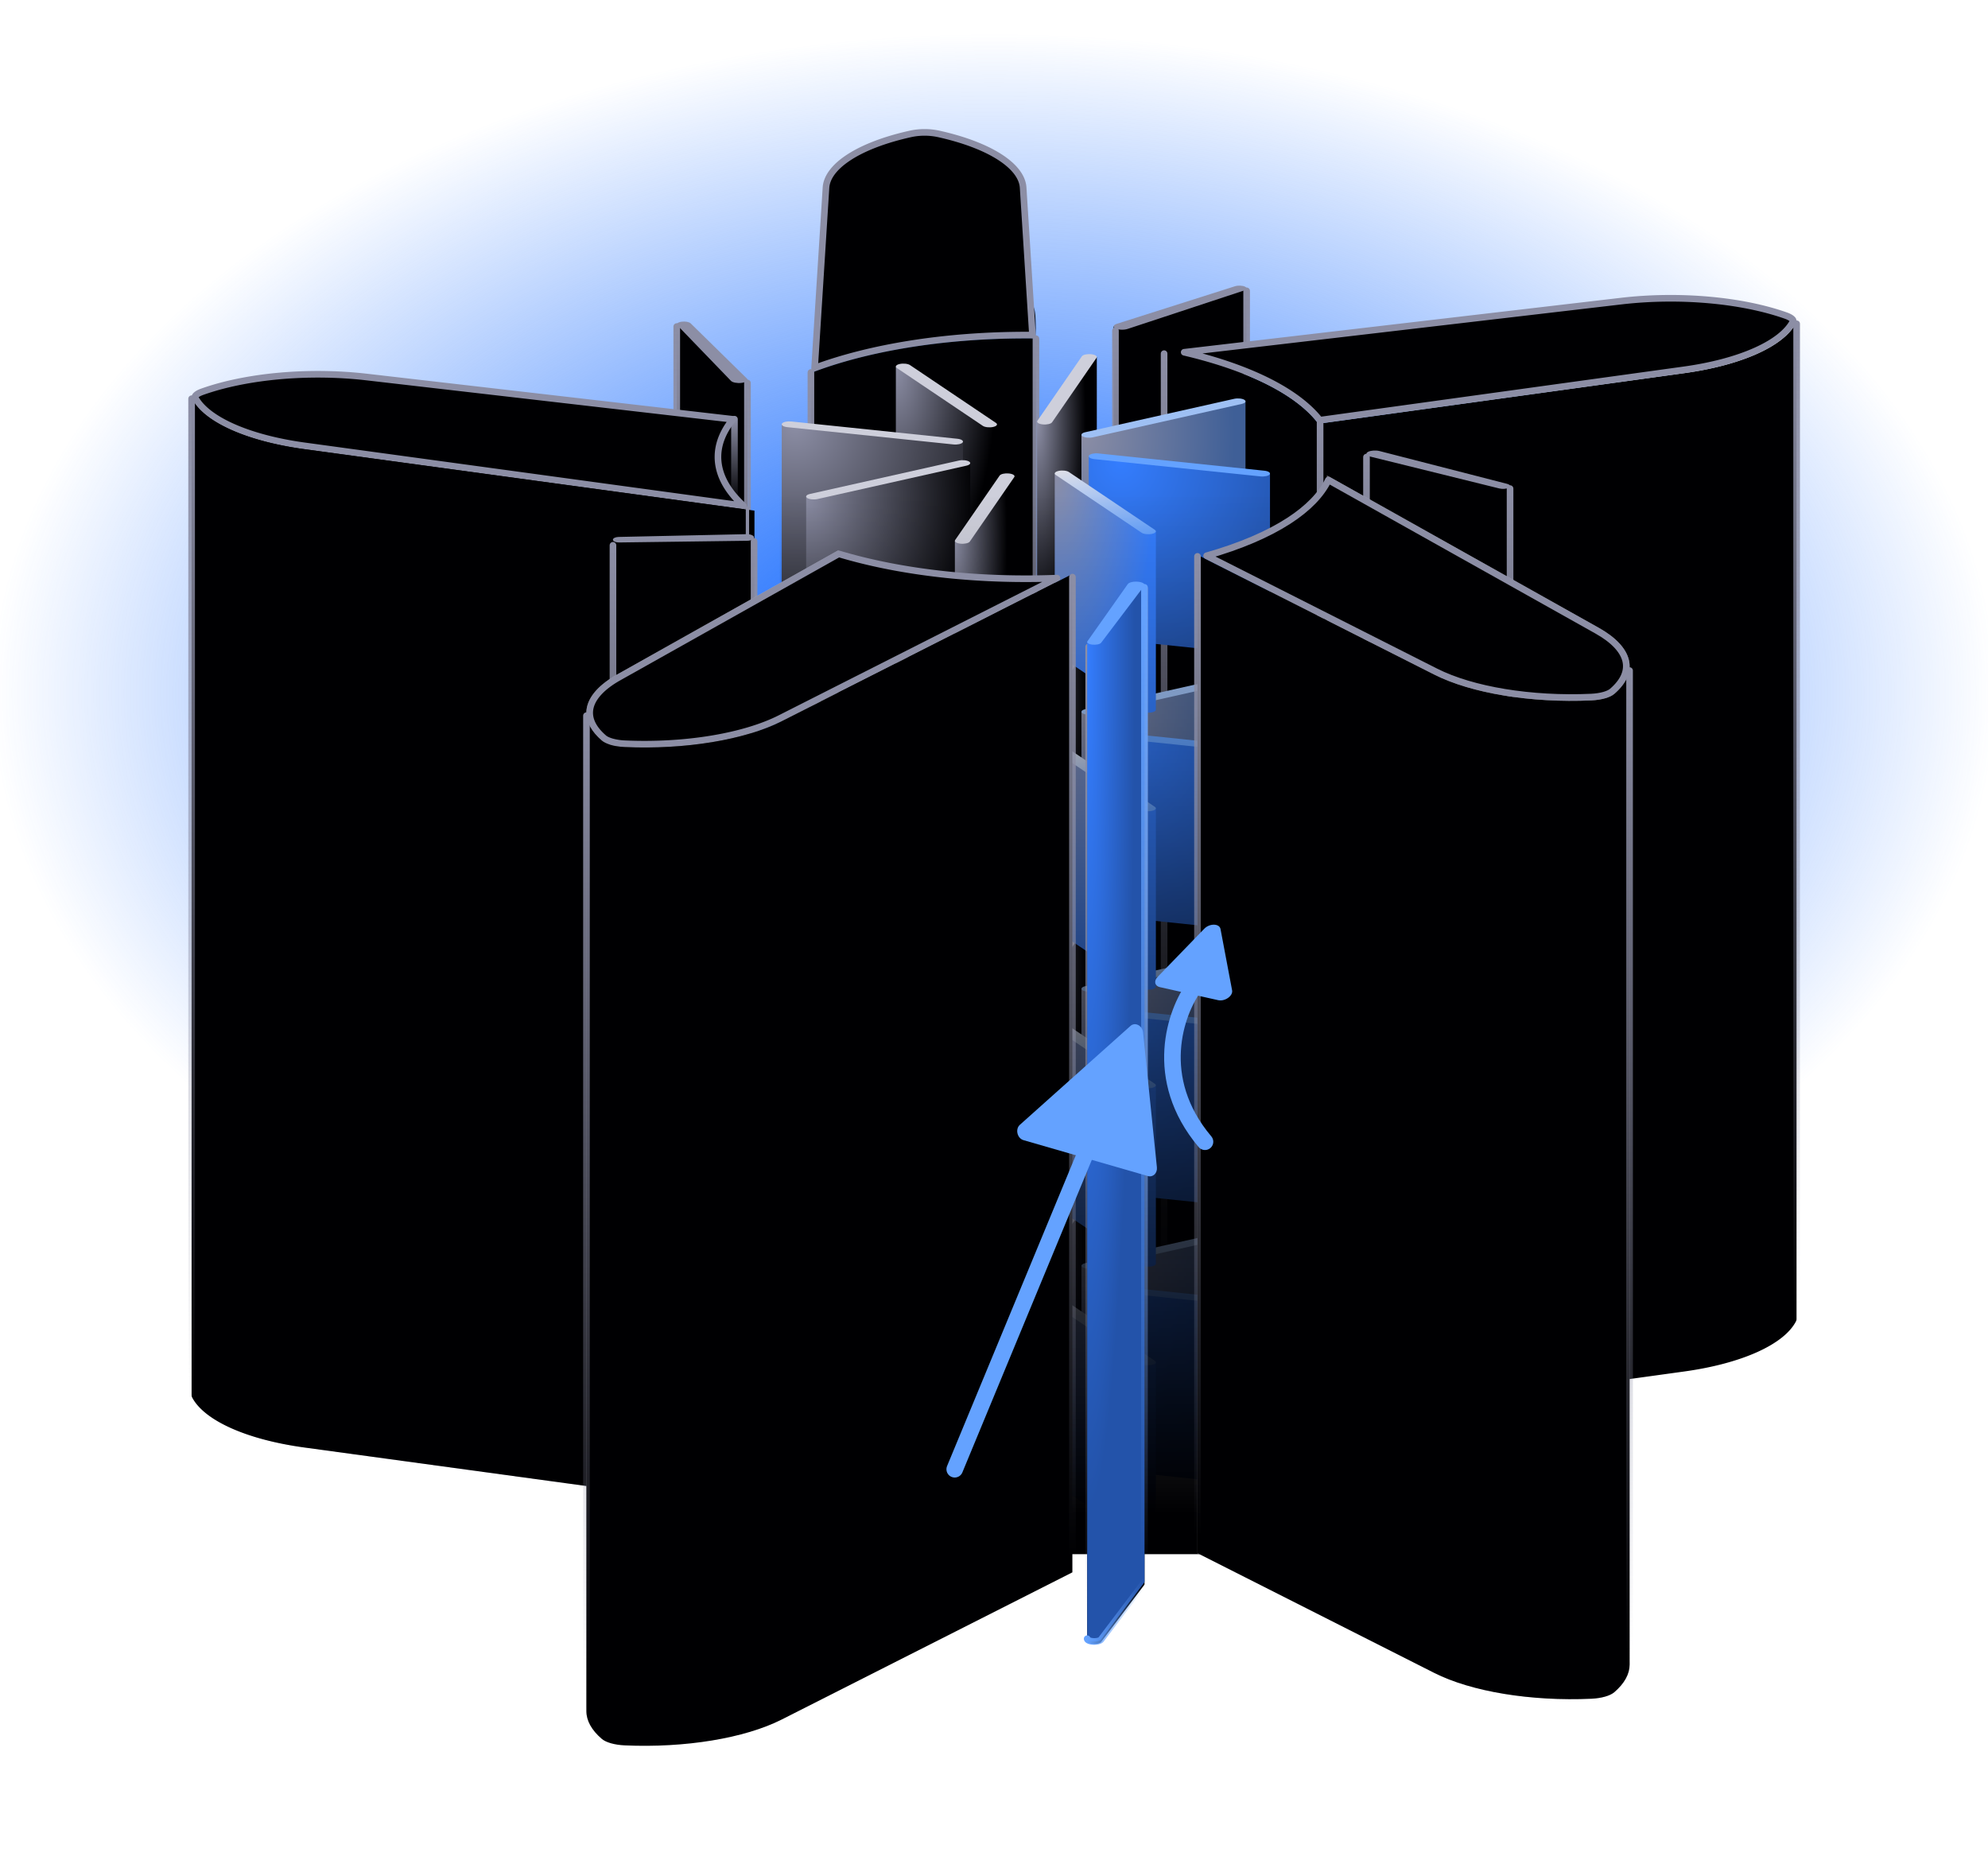 <?xml version="1.0" encoding="utf-8"?><svg width="240" height="225" fill="none" xmlns="http://www.w3.org/2000/svg" viewBox="0 0 240 225"><path fill="url(#mpaint0_radial_3_88)" d="M0 3.672h240v160H0z"/><path d="M81.77 158.587l6.48 6.713c.188.195.73.301 1.244.244.45-.05.74-.209.745-.38V45.855l-4.184-3.422c-1.334-.584-3.905-3.349-4.34-3.288V158.47c0 .039.018.079.055.117z" fill="#000002"/><path d="M90.234 46.23v118.358" stroke="url(#mpaint1_linear_3_88)" stroke-width=".8" stroke-linecap="round"/><path d="M81.7 39.42v118.357" stroke="url(#mpaint2_linear_3_88)" stroke-width=".8" stroke-linecap="round"/><path d="M81.77 39.269l6.48 6.712c.188.195.73.301 1.244.244.584-.065.896-.312.672-.532l-6.796-6.665c-.17-.167-.65-.252-1.086-.191-.45.063-.683.257-.514.431z" fill="#8C8EA5"/><path fill-rule="evenodd" clip-rule="evenodd" d="M89.254 50.312l-66.121-2.404V168.41c.02-.365.42-.716 1.127-.968 5.409-1.93 13.024-2.614 20.06-1.802l44.894 5.181.04.002V50.313z" fill="#000002"/><path fill-rule="evenodd" clip-rule="evenodd" d="M23.204 168.713c1.477 2.797 6.618 5.087 13.543 6.033l54.335 7.42c-4.256-3.255-5.329-7.142-2.21-10.891.125-.151.256-.3.393-.447L44.32 165.64c-7.036-.812-14.651-.128-20.06 1.802-.902.322-1.303.805-1.057 1.271z" fill="#CECFDB"/><path d="M36.8 53.83c-3.435-.47-6.413-1.27-8.705-2.292-2.305-1.027-3.861-2.252-4.537-3.532a.164.164 0 01-.024-.105.302.302 0 01.076-.142c.116-.14.365-.31.785-.46 5.34-1.905 12.891-2.588 19.88-1.782l44.192 5.101c-1.547 1.913-2.08 3.903-1.646 5.854.36 1.623 1.378 3.168 2.936 4.589L36.8 53.829z" fill="#000002" stroke="#8C8EA5" stroke-width=".8" stroke-linejoin="round"/><path fill-rule="evenodd" clip-rule="evenodd" d="M36.747 54.225c-6.925-.945-12.067-3.236-13.543-6.033a.585.585 0 01-.071-.26V62.66c0 32.125.002 105.48 0 105.776 0 .092.023.184.072.276 1.476 2.796 6.617 5.087 13.542 6.032l54.336 7.421V61.647l-.01-.003-54.326-7.419z" fill="#000002"/><path d="M23.133 48.134V166.49" stroke="url(#mpaint3_linear_3_88)" stroke-width=".8" stroke-linecap="round"/><path d="M90.234 61.322V179.68" stroke="url(#mpaint4_linear_3_88)" stroke-width=".4" stroke-linecap="round"/><path d="M88.668 50.605v9.916" stroke="url(#mpaint5_linear_3_88)" stroke-width=".8" stroke-linecap="round"/><path d="M99.717 22.653c.079-1.24 1-2.51 2.784-3.668 1.771-1.15 4.322-2.14 7.487-2.837a8.055 8.055 0 013.26 0c3.164.697 5.715 1.687 7.487 2.837 1.783 1.158 2.705 2.427 2.783 3.668l1.126 17.803a98.375 98.375 0 00-.788-.003c-9.875 0-18.862 1.508-25.515 3.977l1.376-21.777z" fill="#000002" stroke="#8C8EA5" stroke-width=".8" stroke-linejoin="round"/><path fill-rule="evenodd" clip-rule="evenodd" d="M97.903 45.024v120.519c6.65-2.578 15.823-4.171 25.953-4.171.406 0 .811.002 1.214.007V40.863v-.003a95.98 95.98 0 00-1.214-.007c-10.13 0-19.303 1.593-25.953 4.17zm27.164-4.22l-.236-3.727c.193.85.201 1.735.208 2.584.003.391.006.774.028 1.143z" fill="#000002"/><path d="M97.898 44.962v118.357" stroke="url(#mpaint6_linear_3_88)" stroke-width=".8" stroke-linecap="round"/><path d="M125.066 40.889v118.357" stroke="url(#mpaint7_linear_3_88)" stroke-width=".8" stroke-linecap="round"/><path fill-rule="evenodd" clip-rule="evenodd" d="M109.901 136.276c-6.385 1.407-10.403 4.016-10.583 6.87l-1.416 22.397c6.651-2.578 15.824-4.172 25.954-4.172.406 0 .811.003 1.214.008l-1.152-18.233c-.181-2.854-4.199-5.463-10.584-6.87a8.447 8.447 0 00-3.433 0z" fill="#CECFDB"/><path d="M149.088 35.116l-14.65 4.295v120.511c-.001.079.059.158.181.227.345.195 1.047.231 1.51.078l14.056-4.638c.2-.066.303-.16.303-.255V34.82c-.297-.146-1.029.178-1.4.296z" fill="#000002"/><path d="M150.5 35.112V153.47" stroke="url(#mpaint8_linear_3_88)" stroke-width=".8" stroke-linecap="round"/><path d="M134.664 39.92v118.358" stroke="url(#mpaint9_linear_3_88)" stroke-width=".8" stroke-linecap="round"/><path d="M149.091 34.557l-14.273 4.537c-.414.132-.499.365-.196.536.345.195 1.047.231 1.51.078l14.056-4.638c.353-.116.405-.32.119-.461-.297-.147-.845-.17-1.216-.052z" fill="#8C8EA5"/><path fill-rule="evenodd" clip-rule="evenodd" d="M216.88 38.658a.561.561 0 01-.064.337c-1.449 2.8-6.568 5.097-13.484 6.053l-44.174 6.106-.002-.002V171.67l.002.003 44.175-6.106c6.915-.956 12.034-3.254 13.484-6.053a.583.583 0 00.068-.26c.005-.327.001-86.735 0-113.12v-1.482-5.992l-.005-.002zM140.523 42.407c8.369 1.656 15.119 4.55 18.274 8.295.126.15.246.3.358.45V171.67a10.01 10.01 0 00-.357-.449c-3.156-3.745-9.906-6.639-18.274-8.295l-.001-120.51h.044l-.044-.009z" fill="#000002"/><path d="M216.898 39.086v118.357" stroke="url(#mpaint10_linear_3_88)" stroke-width=".8" stroke-linecap="round"/><path d="M159.367 50.905v118.358" stroke="url(#mpaint11_linear_3_88)" stroke-width=".8" stroke-linecap="round"/><path d="M140.535 42.691V161.05" stroke="url(#mpaint12_linear_3_88)" stroke-width=".8" stroke-linecap="round"/><path d="M195.715 36.351c6.981-.817 14.539-.145 19.897 1.752.422.15.674.32.793.46a.302.302 0 01.077.145.158.158 0 01-.022.104c-.663 1.28-2.205 2.506-4.501 3.536-2.281 1.025-5.251 1.83-8.682 2.304l-43.945 6.074c-.074-.094-.15-.187-.229-.28-1.631-1.937-4.167-3.628-7.325-5.04-2.559-1.144-5.542-2.112-8.816-2.881l52.753-6.174z" fill="#000002" stroke="#8C8EA5" stroke-width=".8" stroke-linejoin="round"/><path d="M182.312 58.693l-10.439-2.354c-2.25-.785-6.585-1.716-6.915-1.553 0 3.206-.002 120.434 0 120.521.002.131.168.259.476.335l15.561 3.843c.39.097.906.055 1.167-.093.102-.058.15-.123.15-.188V58.693z" fill="#000002"/><path d="M182.301 58.984v118.358" stroke="url(#mpaint13_linear_3_88)" stroke-width=".8" stroke-linecap="round"/><path d="M164.969 55.179v118.357" stroke="url(#mpaint14_linear_3_88)" stroke-width=".8" stroke-linecap="round"/><path d="M181.927 58.406l-15.376-3.953c-.447-.115-1.045-.078-1.375.086-.375.186-.255.457.258.584l15.56 3.843c.391.097.907.055 1.168-.093.271-.154.165-.364-.235-.467z" fill="#8C8EA5"/><path d="M130.613 144.87c.564-.899 1.311-1.501 1.799-1.45v21.545a.161.161 0 01-.032.088l-5.372 7.788c-.131.19-.633.302-1.121.251-.405-.042-.673-.183-.678-.339l-.002-21.55 5.406-6.333z" fill="url(#mpaint15_radial_3_88)"/><path d="M130.611 143.327c.131-.19.633-.302 1.121-.251.488.05.778.245.647.435l-5.373 7.788c-.131.19-.632.302-1.121.252-.488-.051-.777-.246-.647-.436l5.373-7.788z" fill="#CECFDB"/><path d="M108.275 166.285c-.083-.055-.122-.116-.123-.176l.001-21.539c.437-.098 3.507 1.847 3.76 2.017l8.449 4.966v21.541c-.003.121-.167.239-.458.304-.437.098-.997.04-1.25-.13l-10.379-6.983z" fill="url(#mpaint16_radial_3_88)"/><path d="M108.274 144.743c-.253-.17-.103-.387.335-.485.437-.098.997-.04 1.25.13l10.379 6.983c.253.17.103.387-.335.485-.438.098-.997.04-1.25-.13l-10.379-6.983z" fill="#CECFDB"/><path d="M95.05 173.42c-.41-.043-.68-.187-.679-.345l.002-21.539c.13-.189 4.831.483 5.32.534l16.559 1.55v21.55a.156.156 0 01-.031.085c-.131.19-.632.302-1.12.251l-20.052-2.086z" fill="url(#mpaint17_radial_3_88)"/><path d="M95.052 151.883c-.488-.051-.778-.246-.647-.435.13-.19.632-.303 1.12-.252l20.052 2.087c.488.051.777.246.647.435-.131.19-.633.303-1.121.252l-20.051-2.087z" fill="#CECFDB"/><path d="M98.696 182.103c-.438.098-.997.04-1.25-.13-.08-.053-.12-.111-.123-.169-.007-.126 0-21.05 0-21.55l18.435-3.8c.438-.098 1.12-.404 1.373-.234v21.546c-.003.122-.166.24-.458.306l-17.977 4.031z" fill="url(#mpaint18_radial_3_88)"/><path d="M98.695 160.562c-.438.098-.997.039-1.25-.131s-.103-.387.335-.485l17.977-4.032c.438-.098.997-.039 1.25.131s.103.387-.335.485l-17.977 4.032z" fill="#CECFDB"/><path d="M117.076 187.239c-.13.189-.632.302-1.12.251-.41-.043-.68-.187-.679-.344v-21.542l5.383-6.667c.131-.19 1.332-1.168 1.82-1.117v21.544a.159.159 0 01-.031.086l-5.373 7.789z" fill="url(#mpaint19_radial_3_88)"/><path d="M117.077 165.697c-.131.189-.633.302-1.121.251-.488-.051-.778-.246-.647-.435l5.373-7.789c.131-.189.632-.302 1.12-.251.488.051.778.246.647.435l-5.372 7.789z" fill="#CECFDB"/><path d="M145.692 149.637c.437-.098 4.418-1.036 4.671-.866 0 .633.002 21.484-.001 21.545-.004.122-.168.239-.457.304l-17.977 4.031c-.438.098-.998.04-1.25-.13-.083-.056-.123-.116-.123-.176v-21.541l15.137-3.167z" fill="url(#mpaint20_radial_3_88)"/><path d="M148.993 148.462c.437-.098.997-.04 1.25.13.252.17.102.387-.335.485l-17.978 4.032c-.437.098-.997.04-1.25-.13-.252-.17-.102-.387.335-.486l17.978-4.031z" fill="#9EC0F4"/><path d="M153.319 157.487c0 1.7.003 21.384 0 21.542 0 .029-.01.059-.031.089-.131.19-.633.302-1.121.252l-20.051-2.087c-.406-.043-.675-.185-.678-.34v-21.539c.423-.117 3.873.25 5.873.633l16.008 1.45z" fill="url(#mpaint21_radial_3_88)"/><path d="M152.64 157.14c.488.051.777.246.647.436-.131.189-.633.302-1.121.251l-20.051-2.087c-.488-.051-.778-.246-.647-.435.131-.19.632-.302 1.12-.251l20.052 2.086z" fill="#64A2FF"/><path d="M139.542 164.454c0 .55.002 21.488 0 21.55-.005.121-.168.238-.458.303-.437.098-.997.04-1.25-.13l-10.379-6.983c-.083-.056-.122-.117-.123-.177V157.47c.438-.098 4.265 1.132 4.928 3.034l7.282 3.95z" fill="url(#mpaint22_radial_3_88)"/><path d="M139.418 164.279c.252.17.102.387-.335.485-.438.099-.997.04-1.25-.13l-10.379-6.983c-.253-.17-.103-.387.335-.485.437-.098.997-.04 1.249.13l10.38 6.983z" fill="url(#mpaint23_linear_3_88)"/><path d="M130.613 111.431c.564-.898 1.311-1.5 1.799-1.449v21.544a.159.159 0 01-.032.088l-5.372 7.789c-.131.189-.633.302-1.121.251-.405-.042-.673-.184-.678-.339l-.002-21.55 5.406-6.334z" fill="url(#mpaint24_radial_3_88)"/><path d="M130.611 109.889c.131-.19.633-.303 1.121-.252.488.051.778.246.647.435l-5.373 7.789c-.131.189-.632.302-1.121.251-.488-.051-.777-.246-.647-.435l5.373-7.788z" fill="#CECFDB"/><path d="M108.275 132.847c-.083-.056-.122-.117-.123-.176l.001-21.539c.437-.099 3.507 1.846 3.76 2.016l8.449 4.967v21.54c-.003.122-.167.24-.458.305-.437.098-.997.04-1.25-.13l-10.379-6.983z" fill="url(#mpaint25_radial_3_88)"/><path d="M108.274 111.305c-.253-.17-.103-.388.335-.486.437-.098.997-.04 1.25.13l10.379 6.983c.253.17.103.388-.335.486-.438.098-.997.04-1.25-.13l-10.379-6.983z" fill="#CECFDB"/><path d="M95.05 139.981c-.41-.043-.68-.187-.679-.344l.002-21.539c.13-.19 4.831.482 5.32.533l16.559 1.55v21.55a.162.162 0 01-.031.086c-.131.189-.632.302-1.12.251l-20.052-2.087z" fill="url(#mpaint26_radial_3_88)"/><path d="M95.052 118.444c-.488-.05-.778-.245-.647-.435.13-.189.632-.302 1.12-.251l20.052 2.087c.488.051.777.245.647.435-.131.19-.633.302-1.121.251l-20.051-2.087z" fill="#CECFDB"/><path d="M98.696 148.665c-.438.098-.997.04-1.25-.13-.08-.054-.12-.112-.123-.17-.007-.125 0-21.05 0-21.55l18.435-3.8c.438-.098 1.12-.403 1.373-.233v21.546c-.003.122-.166.24-.458.305l-17.977 4.032z" fill="url(#mpaint27_radial_3_88)"/><path d="M98.695 127.123c-.438.098-.997.04-1.25-.13s-.103-.387.335-.485l17.977-4.032c.438-.098.997-.04 1.25.13s.103.387-.335.486l-17.977 4.031z" fill="#CECFDB"/><path d="M117.076 153.8c-.13.19-.632.302-1.12.251-.41-.042-.68-.186-.679-.344v-21.542l5.383-6.667c.131-.189 1.332-1.167 1.82-1.116v21.544a.162.162 0 01-.031.086l-5.373 7.788z" fill="url(#mpaint28_radial_3_88)"/><path d="M117.077 132.258c-.131.19-.633.302-1.121.252-.488-.051-.778-.246-.647-.436l5.373-7.788c.131-.19.632-.302 1.12-.251.488.05.778.245.647.435l-5.372 7.788z" fill="#CECFDB"/><path d="M145.692 116.199c.437-.098 4.418-1.037 4.671-.867 0 .633.002 21.484-.001 21.546-.004.121-.168.238-.457.303l-17.977 4.032c-.438.098-.998.04-1.25-.13-.083-.056-.123-.117-.123-.177v-21.54l15.137-3.167z" fill="url(#mpaint29_radial_3_88)"/><path d="M148.993 115.023c.437-.098.997-.039 1.25.13.252.17.102.388-.335.486l-17.978 4.032c-.437.098-.997.039-1.25-.131-.252-.17-.102-.387.335-.485l17.978-4.032z" fill="#9EC0F4"/><path d="M153.319 124.049c0 1.7.003 21.383 0 21.541 0 .03-.01.06-.031.09-.131.189-.633.302-1.121.251l-20.051-2.087c-.406-.042-.675-.184-.678-.34v-21.539c.423-.116 3.873.25 5.873.634l16.008 1.45z" fill="url(#mpaint30_radial_3_88)"/><path d="M152.64 123.702c.488.051.777.246.647.435-.131.19-.633.302-1.121.252l-20.051-2.087c-.488-.051-.778-.246-.647-.436.131-.189.632-.302 1.12-.251l20.052 2.087z" fill="#64A2FF"/><path d="M139.542 131.015c0 .55.002 21.488 0 21.55-.005.121-.168.238-.458.303-.437.098-.997.04-1.25-.13l-10.379-6.983c-.083-.055-.122-.116-.123-.176v-21.547c.438-.098 4.265 1.132 4.928 3.033l7.282 3.95z" fill="url(#mpaint31_radial_3_88)"/><path d="M139.418 130.84c.252.17.102.388-.335.486-.438.098-.997.04-1.25-.13l-10.379-6.983c-.253-.17-.103-.387.335-.486.437-.098.997-.039 1.249.131l10.38 6.982z" fill="url(#mpaint32_linear_3_88)"/><path d="M130.613 77.993c.564-.899 1.311-1.5 1.799-1.45v21.545a.16.16 0 01-.032.088l-5.372 7.788c-.131.19-.633.302-1.121.251-.405-.042-.673-.183-.678-.339l-.002-21.55 5.406-6.333z" fill="url(#mpaint33_radial_3_88)"/><path d="M130.611 76.45c.131-.19.633-.302 1.121-.251.488.05.778.245.647.435l-5.373 7.788c-.131.19-.632.303-1.121.252-.488-.051-.777-.246-.647-.436l5.373-7.788z" fill="#CECFDB"/><path d="M108.275 99.408c-.083-.055-.122-.116-.123-.176l.001-21.539c.437-.098 3.507 1.847 3.76 2.017l8.449 4.966v21.541c-.003.121-.167.239-.458.304-.437.098-.997.04-1.25-.13l-10.379-6.983z" fill="url(#mpaint34_radial_3_88)"/><path d="M108.274 77.866c-.253-.17-.103-.387.335-.485.437-.098.997-.04 1.25.13l10.379 6.983c.253.17.103.387-.335.485-.438.098-.997.04-1.25-.13l-10.379-6.983z" fill="#CECFDB"/><path d="M95.05 106.543c-.41-.043-.68-.187-.679-.345l.002-21.539c.13-.19 4.831.483 5.32.534l16.559 1.55v21.55a.156.156 0 01-.031.085c-.131.19-.632.302-1.12.251l-20.052-2.086z" fill="url(#mpaint35_radial_3_88)"/><path d="M95.052 85.006c-.488-.05-.778-.246-.647-.435.13-.19.632-.302 1.12-.252l20.052 2.087c.488.051.777.246.647.435-.131.19-.633.303-1.121.252l-20.051-2.087z" fill="#CECFDB"/><path d="M98.696 115.226c-.438.098-.997.04-1.25-.13-.08-.053-.12-.111-.123-.169-.007-.126 0-21.05 0-21.55l18.435-3.8c.438-.098 1.12-.403 1.373-.233v21.545c-.003.122-.166.24-.458.306l-17.977 4.031z" fill="url(#mpaint36_radial_3_88)"/><path d="M98.695 93.685c-.438.098-.997.04-1.25-.13s-.103-.388.335-.486l17.977-4.032c.438-.098.997-.04 1.25.13s.103.388-.335.486l-17.977 4.032z" fill="#CECFDB"/><path d="M117.076 120.362c-.13.189-.632.302-1.12.251-.41-.043-.68-.187-.679-.344V98.727l5.383-6.667c.131-.19 1.332-1.168 1.82-1.117v21.544a.159.159 0 01-.031.086l-5.373 7.789z" fill="url(#mpaint37_radial_3_88)"/><path d="M117.077 98.82c-.131.19-.633.302-1.121.251-.488-.05-.778-.246-.647-.435l5.373-7.788c.131-.19.632-.303 1.12-.252.488.051.778.246.647.435l-5.372 7.789z" fill="#CECFDB"/><path d="M145.692 82.76c.437-.098 4.418-1.036 4.671-.866 0 .633.002 21.484-.001 21.545-.004.122-.168.239-.457.304l-17.977 4.031c-.438.098-.998.04-1.25-.13-.083-.056-.123-.116-.123-.176V85.927l15.137-3.167z" fill="url(#mpaint38_radial_3_88)"/><path d="M148.993 81.585c.437-.098.997-.04 1.25.13.252.17.102.387-.335.486l-17.978 4.031c-.437.098-.997.04-1.25-.13-.252-.17-.102-.387.335-.486l17.978-4.031z" fill="#9EC0F4"/><path d="M153.319 90.61c0 1.7.003 21.384 0 21.542 0 .029-.01.059-.031.089-.131.19-.633.302-1.121.252l-20.051-2.087c-.406-.042-.675-.185-.678-.34v-21.54c.423-.116 3.873.25 5.873.634l16.008 1.45z" fill="url(#mpaint39_radial_3_88)"/><path d="M152.64 90.263c.488.051.777.246.647.436-.131.19-.633.302-1.121.251l-20.051-2.087c-.488-.05-.778-.245-.647-.435s.632-.302 1.12-.251l20.052 2.086z" fill="#64A2FF"/><path d="M139.542 97.577c0 .55.002 21.488 0 21.55-.005.121-.168.238-.458.303-.437.098-.997.04-1.25-.13l-10.379-6.983c-.083-.056-.122-.117-.123-.177V90.593c.438-.098 4.265 1.132 4.928 3.034l7.282 3.95z" fill="url(#mpaint40_radial_3_88)"/><path d="M139.418 97.402c.252.17.102.387-.335.485-.438.099-.997.04-1.25-.13l-10.379-6.983c-.253-.17-.103-.387.335-.485.437-.098.997-.04 1.249.13l10.38 6.983z" fill="url(#mpaint41_linear_3_88)"/><path d="M130.613 44.554c.564-.898 1.311-1.5 1.799-1.45V64.65a.16.16 0 01-.032.088l-5.372 7.789c-.131.19-.633.302-1.121.251-.405-.042-.673-.184-.678-.339l-.002-21.55 5.406-6.334z" fill="url(#mpaint42_radial_3_88)"/><path d="M130.611 43.011c.131-.189.633-.302 1.121-.25.488.05.778.245.647.434l-5.373 7.789c-.131.19-.632.302-1.121.251-.488-.05-.777-.245-.647-.435l5.373-7.788z" fill="#CECFDB"/><path d="M108.275 65.97c-.083-.056-.122-.117-.123-.177l.001-21.538c.437-.099 3.507 1.846 3.76 2.016l8.449 4.967v21.54c-.003.122-.167.24-.458.305-.437.098-.997.04-1.25-.13l-10.379-6.983z" fill="url(#mpaint43_radial_3_88)"/><path d="M108.274 44.428c-.253-.17-.103-.387.335-.486.437-.098.997-.04 1.25.13l10.379 6.983c.253.17.103.388-.335.486-.438.098-.997.04-1.25-.13l-10.379-6.983z" fill="#CECFDB"/><path d="M95.05 73.104c-.41-.043-.68-.187-.679-.344l.002-21.54c.13-.189 4.831.483 5.32.534l16.559 1.55v21.55a.158.158 0 01-.031.086c-.131.19-.632.302-1.12.251l-20.052-2.087z" fill="url(#mpaint44_radial_3_88)"/><path d="M95.052 51.567c-.488-.05-.778-.245-.647-.435.13-.19.632-.302 1.12-.251l20.052 2.087c.488.05.777.245.647.435-.131.19-.633.302-1.121.251l-20.051-2.087z" fill="#CECFDB"/><path d="M98.696 81.788c-.438.098-.997.04-1.25-.13-.08-.054-.12-.112-.123-.17-.007-.125 0-21.05 0-21.55l18.435-3.8c.438-.098 1.12-.403 1.373-.233v21.546c-.003.122-.166.24-.458.305l-17.977 4.032z" fill="url(#mpaint45_radial_3_88)"/><path d="M98.695 60.246c-.438.098-.997.04-1.25-.13s-.103-.387.335-.485l17.977-4.032c.438-.098.997-.04 1.25.13s.103.387-.335.486l-17.977 4.031z" fill="#CECFDB"/><path d="M117.076 86.923c-.13.19-.632.302-1.12.251-.41-.042-.68-.186-.679-.344V65.288l5.383-6.666c.131-.19 1.332-1.168 1.82-1.117v21.544a.16.16 0 01-.031.086l-5.373 7.788z" fill="url(#mpaint46_radial_3_88)"/><path d="M117.077 65.381c-.131.19-.633.302-1.121.252-.488-.051-.778-.246-.647-.436l5.373-7.788c.131-.19.632-.302 1.12-.251.488.05.778.245.647.435l-5.372 7.788z" fill="#CECFDB"/><path d="M145.692 49.322c.437-.098 4.418-1.037 4.671-.867 0 .633.002 21.484-.001 21.546-.004.121-.168.238-.457.303l-17.977 4.032c-.438.098-.998.04-1.25-.13-.083-.056-.123-.117-.123-.177V52.49l15.137-3.167z" fill="url(#mpaint47_radial_3_88)"/><path d="M148.993 48.146c.437-.098.997-.04 1.25.13.252.17.102.388-.335.486l-17.978 4.032c-.437.098-.997.04-1.25-.13-.252-.17-.102-.388.335-.486l17.978-4.032z" fill="#9EC0F4"/><path d="M153.319 57.172c0 1.7.003 21.383 0 21.541 0 .03-.01.06-.031.09-.131.19-.633.302-1.121.251l-20.051-2.087c-.406-.042-.675-.184-.678-.34V55.088c.423-.116 3.873.25 5.873.634l16.008 1.45z" fill="url(#mpaint48_radial_3_88)"/><path d="M152.64 56.825c.488.05.777.246.647.435-.131.19-.633.302-1.121.252l-20.051-2.087c-.488-.051-.778-.246-.647-.436s.632-.302 1.12-.25l20.052 2.086z" fill="#64A2FF"/><path d="M139.542 64.138c0 .55.002 21.488 0 21.55-.005.121-.168.238-.458.303-.437.098-.997.04-1.25-.13l-10.379-6.983c-.083-.055-.122-.116-.123-.176V57.155c.438-.098 4.265 1.132 4.928 3.033l7.282 3.95z" fill="url(#mpaint49_radial_3_88)"/><path d="M139.418 63.964c.252.17.102.387-.335.485-.438.098-.997.04-1.25-.13l-10.379-6.983c-.253-.17-.103-.387.335-.486.437-.098.997-.04 1.249.13l10.38 6.984z" fill="url(#mpaint50_linear_3_88)"/><path fill="url(#mpaint51_radial_3_88)" d="M94.168 59.986h59.367v127.639H94.168z"/><path d="M74.734 186.006l15.459-.204c.448-.006.812-.17.836-.378l.001-.022-.001-120.516-17.035.267c0 2.32-.004 120.344 0 120.523.005.187.338.335.74.33z" fill="#000002"/><path d="M91.035 65.361V183.72" stroke="url(#mpaint52_linear_3_88)" stroke-width=".8" stroke-linecap="round"/><path d="M74 65.828v118.357" stroke="url(#mpaint53_linear_3_88)" stroke-width=".8" stroke-linecap="round"/><path d="M74.736 65.487l15.458-.204c.449-.006.813-.17.836-.379.027-.236-.391-.43-.9-.42l-15.448.336c-.388.008-.69.157-.686.337.005.187.338.335.74.33z" fill="#8C8EA5"/><path fill-rule="evenodd" clip-rule="evenodd" d="M194.886 204.284c3.02-2.602 2.307-5.631-1.877-7.976l-32.83-18.407c-1.458 3.608-6.446 7.001-14.624 9.327-.328.093-.659.184-.993.272l28.587 14.455c4.476 2.263 11.676 3.447 18.966 3.117 1.215-.055 2.267-.354 2.771-.788z" fill="#CECFDB"/><path opacity=".5" fill-rule="evenodd" clip-rule="evenodd" d="M144.562 66.98l.09-.023v120.518l-.09.024.001-120.51h.016l-.017-.008zm.09 120.565l-.09-.045v-.001l.09.046zm15.534 7.854v.001l12.963 6.555c4.476 2.263 11.676 3.446 18.966 3.117 1.215-.055 2.267-.355 2.771-.789.806-.694 1.346-1.419 1.625-2.153-.279.734-.819 1.459-1.625 2.153-.504.434-1.556.733-2.771.788-7.29.33-14.49-.853-18.966-3.116l-12.963-6.556zm36.55 5.539l-.001-106.845V80.478c.03-1.649-1.231-3.29-3.726-4.69l-32.823-18.403v120.519l32.823 18.403c2.466 1.382 3.726 3.002 3.727 4.631z" fill="#CECFDB"/><path fill-rule="evenodd" clip-rule="evenodd" d="M196.735 80.46c-.014 1.123-.624 2.249-1.85 3.305-.503.433-1.555.733-2.771.788-7.29.33-14.49-.854-18.965-3.117l-28.57-14.447h-.016l-.001 120.511 28.587 14.455c4.476 2.263 11.676 3.446 18.966 3.117 1.215-.055 2.267-.355 2.771-.788 1.24-1.069 1.851-2.21 1.85-3.346l-.001-107.739V80.461z" fill="#000002"/><path d="M196.73 80.953V199.31" stroke="url(#mpaint54_linear_3_88)" stroke-width=".8" stroke-linecap="round"/><path d="M144.566 67.165v118.357" stroke="url(#mpaint55_linear_3_88)" stroke-width=".8" stroke-linecap="round"/><path d="M192.813 76.137c2.053 1.151 3.161 2.42 3.447 3.635.277 1.18-.193 2.447-1.635 3.69-.19.163-.517.326-.967.454-.444.126-.98.21-1.561.237-7.251.328-14.375-.853-18.767-3.074l-27.662-13.987c4.113-1.17 7.443-2.614 9.936-4.23 2.31-1.498 3.926-3.16 4.764-4.916l32.445 18.191z" fill="#000002" stroke="#8C8EA5" stroke-width=".8" stroke-linejoin="round"/><path d="M132.931 198.223l5.2-6.879a.186.186 0 00.042-.112V70.695c-1.804 1.019-2.221 1.119-2.588 2.154l-4.335 4.757v120.525c.002.142.238.272.603.316.457.056.943-.045 1.078-.224z" fill="#000002"/><path d="M138.164 71.004V189.36" stroke="url(#mpaint56_linear_3_88)" stroke-width=".8" stroke-linecap="round"/><path d="M131.43 78.082v118.357" stroke="url(#mpaint57_linear_3_88)" stroke-width=".8" stroke-linecap="round"/><path d="M132.931 77.704l5.2-6.88c.151-.2-.118-.41-.617-.485-.567-.085-1.198.04-1.359.267l-4.874 6.916c-.123.173.13.353.572.406.457.056.943-.045 1.078-.224z" fill="#8C8EA5"/><path opacity=".5" fill-rule="evenodd" clip-rule="evenodd" d="M101.21 66.43l.012-.008v120.556l-.014-.004-26.7 14.991c-2.423 1.36-3.68 2.949-3.72 4.551V85.971c.04-1.602 1.297-3.19 3.72-4.55l26.7-14.992h.002zM70.789 206.673v.008-.008z" fill="#CECFDB"/><path d="M94.197 86.707c-4.389 2.222-11.51 3.404-18.762 3.079a6.958 6.958 0 01-1.562-.237c-.45-.128-.777-.29-.968-.455-1.444-1.242-1.916-2.509-1.64-3.69.283-1.214 1.388-2.483 3.44-3.634l26.552-14.908c.267.08.538.16.812.237 7.681 2.181 16.786 3.04 25.534 2.692L94.197 86.707z" fill="#000002" stroke="#8C8EA5" stroke-width=".8" stroke-linejoin="round"/><path fill-rule="evenodd" clip-rule="evenodd" d="M94.376 87.063c-4.471 2.264-11.67 3.449-18.96 3.121-1.215-.054-2.268-.353-2.772-.787-1.23-1.058-1.843-2.186-1.856-3.31v13.749c-.002 31.646-.005 105.417 0 106.745.004 1.132.617 2.269 1.856 3.335.504.434 1.556.733 2.772.787 7.29.328 14.489-.857 18.96-3.121l35.086-17.766V69.31l-.04.008-35.046 17.745z" fill="#000002"/><path d="M129.469 69.669v118.357" stroke="url(#mpaint58_linear_3_88)" stroke-width=".8" stroke-linecap="round"/><path d="M70.8 86.395v118.358" stroke="url(#mpaint59_linear_3_88)" stroke-width=".8" stroke-linecap="round"/><path d="M132.931 197.919l5.2-6.868a.186.186 0 00.042-.112V70.597c-1.804 1.016-2.221 1.116-2.588 2.15l-4.335 4.75v120.33c.002.141.238.272.603.316.457.056.943-.045 1.078-.224z" fill="url(#mpaint60_radial_3_88)"/><path d="M138.164 70.905v118.167" stroke="url(#mpaint61_linear_3_88)" stroke-width=".8" stroke-linecap="round"/><path d="M132.931 77.594l5.2-6.868c.151-.2-.118-.41-.617-.485-.567-.085-1.198.04-1.359.267l-4.874 6.904c-.123.173.13.353.572.406.457.056.943-.045 1.078-.224z" fill="#64A2FF"/><path d="M138.173 190.94a.19.19 0 01-.042.111l-5.2 6.868c-.135.179-.621.28-1.078.224-.365-.044-.601-.174-.603-.316" stroke="url(#mpaint62_linear_3_88)" stroke-width=".8" stroke-linecap="round"/><path d="M115.258 177.368l15.683-37.865" stroke="#64A2FF" stroke-width="2" stroke-linecap="round" stroke-linejoin="round"/><path d="M136.477 123.85c.559-.501 1.433-.043 1.519.796l1.669 16.273c.072.702-.47 1.232-1.08 1.057l-15.022-4.335c-.763-.22-1.026-1.329-.44-1.854l13.354-11.937zM147.347 112.155c-.128-.681-1.311-.707-1.953-.044l-5.645 5.826c-.48.495-.348 1.092.272 1.23l7.043 1.576c.811.181 1.808-.522 1.682-1.187l-1.399-7.401z" fill="#64A2FF"/><path d="M144.199 119.063c-2.263 3.07-5.176 11.12 1.273 18.769" stroke="#64A2FF" stroke-width="2" stroke-linecap="round"/><defs><radialGradient id="mpaint0_radial_3_88" cx="0" cy="0" r="1" gradientUnits="userSpaceOnUse" gradientTransform="matrix(0 80 -120 0 120 83.672)"><stop stop-color="#347DFE"/><stop offset=".229" stop-color="#347DFE"/><stop offset="1" stop-color="#347DFE" stop-opacity="0"/></radialGradient><radialGradient id="mpaint15_radial_3_88" cx="0" cy="0" r="1" gradientUnits="userSpaceOnUse" gradientTransform="matrix(0 24.217 -5.877 0 125.204 151.303)"><stop stop-color="#8C8EA5"/><stop offset="1" stop-color="#000002"/></radialGradient><radialGradient id="mpaint16_radial_3_88" cx="0" cy="0" r="1" gradientUnits="userSpaceOnUse" gradientTransform="matrix(0 28.9 -12.218 0 108.141 144.553)"><stop stop-color="#8C8EA5"/><stop offset="1" stop-color="#000002"/></radialGradient><radialGradient id="mpaint17_radial_3_88" cx="0" cy="0" r="1" gradientUnits="userSpaceOnUse" gradientTransform="matrix(0 34.167 -31.13 0 95.987 151.486)"><stop stop-color="#8C8EA5"/><stop offset="1" stop-color="#000002"/></radialGradient><radialGradient id="mpaint18_radial_3_88" cx="0" cy="0" r="1" gradientUnits="userSpaceOnUse" gradientTransform="matrix(0 26.883 -20.499 0 97.304 160.32)"><stop stop-color="#8C8EA5"/><stop offset="1" stop-color="#000002"/></radialGradient><radialGradient id="mpaint19_radial_3_88" cx="0" cy="0" r="1" gradientUnits="userSpaceOnUse" gradientTransform="matrix(0 26.033 -6.317 0 115.272 165.62)"><stop stop-color="#8C8EA5"/><stop offset="1" stop-color="#000002"/></radialGradient><radialGradient id="mpaint20_radial_3_88" cx="0" cy="0" r="1" gradientUnits="userSpaceOnUse" gradientTransform="matrix(0 24.25 -18.512 0 130.57 152.804)"><stop stop-color="#8C8EA5"/><stop offset="1" stop-color="#3F5F97"/></radialGradient><radialGradient id="mpaint21_radial_3_88" cx="0" cy="0" r="1" gradientUnits="userSpaceOnUse" gradientTransform="matrix(0 24.45 -22.294 0 135.289 156.087)"><stop stop-color="#347DFE"/><stop offset="1" stop-color="#2353AA"/></radialGradient><radialGradient id="mpaint22_radial_3_88" cx="0" cy="0" r="1" gradientUnits="userSpaceOnUse" gradientTransform="matrix(0 28.9 -12.215 0 127.339 157.454)"><stop stop-color="#8C8EA5"/><stop offset="1" stop-color="#347DFE"/></radialGradient><radialGradient id="mpaint24_radial_3_88" cx="0" cy="0" r="1" gradientUnits="userSpaceOnUse" gradientTransform="matrix(0 24.217 -5.877 0 125.204 117.865)"><stop stop-color="#8C8EA5"/><stop offset="1" stop-color="#000002"/></radialGradient><radialGradient id="mpaint25_radial_3_88" cx="0" cy="0" r="1" gradientUnits="userSpaceOnUse" gradientTransform="matrix(0 28.9 -12.218 0 108.141 111.115)"><stop stop-color="#8C8EA5"/><stop offset="1" stop-color="#000002"/></radialGradient><radialGradient id="mpaint26_radial_3_88" cx="0" cy="0" r="1" gradientUnits="userSpaceOnUse" gradientTransform="matrix(0 34.167 -31.13 0 95.987 118.048)"><stop stop-color="#8C8EA5"/><stop offset="1" stop-color="#000002"/></radialGradient><radialGradient id="mpaint27_radial_3_88" cx="0" cy="0" r="1" gradientUnits="userSpaceOnUse" gradientTransform="matrix(0 26.883 -20.499 0 97.304 126.882)"><stop stop-color="#8C8EA5"/><stop offset="1" stop-color="#000002"/></radialGradient><radialGradient id="mpaint28_radial_3_88" cx="0" cy="0" r="1" gradientUnits="userSpaceOnUse" gradientTransform="matrix(0 26.033 -6.317 0 115.272 132.182)"><stop stop-color="#8C8EA5"/><stop offset="1" stop-color="#000002"/></radialGradient><radialGradient id="mpaint29_radial_3_88" cx="0" cy="0" r="1" gradientUnits="userSpaceOnUse" gradientTransform="matrix(0 24.25 -18.512 0 130.57 119.366)"><stop stop-color="#8C8EA5"/><stop offset="1" stop-color="#3F5F97"/></radialGradient><radialGradient id="mpaint30_radial_3_88" cx="0" cy="0" r="1" gradientUnits="userSpaceOnUse" gradientTransform="matrix(0 24.45 -22.294 0 135.289 122.649)"><stop stop-color="#347DFE"/><stop offset="1" stop-color="#2353AA"/></radialGradient><radialGradient id="mpaint31_radial_3_88" cx="0" cy="0" r="1" gradientUnits="userSpaceOnUse" gradientTransform="matrix(0 28.9 -12.215 0 127.339 124.015)"><stop stop-color="#8C8EA5"/><stop offset="1" stop-color="#347DFE"/></radialGradient><radialGradient id="mpaint33_radial_3_88" cx="0" cy="0" r="1" gradientUnits="userSpaceOnUse" gradientTransform="matrix(0 24.217 -5.877 0 125.204 84.426)"><stop stop-color="#8C8EA5"/><stop offset="1" stop-color="#000002"/></radialGradient><radialGradient id="mpaint34_radial_3_88" cx="0" cy="0" r="1" gradientUnits="userSpaceOnUse" gradientTransform="matrix(0 28.9 -12.218 0 108.141 77.676)"><stop stop-color="#8C8EA5"/><stop offset="1" stop-color="#000002"/></radialGradient><radialGradient id="mpaint35_radial_3_88" cx="0" cy="0" r="1" gradientUnits="userSpaceOnUse" gradientTransform="matrix(0 34.167 -31.13 0 95.987 84.61)"><stop stop-color="#8C8EA5"/><stop offset="1" stop-color="#000002"/></radialGradient><radialGradient id="mpaint36_radial_3_88" cx="0" cy="0" r="1" gradientUnits="userSpaceOnUse" gradientTransform="matrix(0 26.883 -20.499 0 97.304 93.444)"><stop stop-color="#8C8EA5"/><stop offset="1" stop-color="#000002"/></radialGradient><radialGradient id="mpaint37_radial_3_88" cx="0" cy="0" r="1" gradientUnits="userSpaceOnUse" gradientTransform="matrix(0 26.033 -6.317 0 115.272 98.743)"><stop stop-color="#8C8EA5"/><stop offset="1" stop-color="#000002"/></radialGradient><radialGradient id="mpaint38_radial_3_88" cx="0" cy="0" r="1" gradientUnits="userSpaceOnUse" gradientTransform="matrix(0 24.25 -18.512 0 130.57 85.927)"><stop stop-color="#8C8EA5"/><stop offset="1" stop-color="#3F5F97"/></radialGradient><radialGradient id="mpaint39_radial_3_88" cx="0" cy="0" r="1" gradientUnits="userSpaceOnUse" gradientTransform="matrix(0 24.45 -22.294 0 135.289 89.21)"><stop stop-color="#347DFE"/><stop offset="1" stop-color="#2353AA"/></radialGradient><radialGradient id="mpaint40_radial_3_88" cx="0" cy="0" r="1" gradientUnits="userSpaceOnUse" gradientTransform="matrix(0 28.9 -12.215 0 127.339 90.577)"><stop stop-color="#8C8EA5"/><stop offset="1" stop-color="#347DFE"/></radialGradient><radialGradient id="mpaint42_radial_3_88" cx="0" cy="0" r="1" gradientUnits="userSpaceOnUse" gradientTransform="matrix(0 24.217 -5.877 0 125.204 50.988)"><stop stop-color="#8C8EA5"/><stop offset="1" stop-color="#000002"/></radialGradient><radialGradient id="mpaint43_radial_3_88" cx="0" cy="0" r="1" gradientUnits="userSpaceOnUse" gradientTransform="matrix(0 28.9 -12.218 0 108.141 44.238)"><stop stop-color="#8C8EA5"/><stop offset="1" stop-color="#000002"/></radialGradient><radialGradient id="mpaint44_radial_3_88" cx="0" cy="0" r="1" gradientUnits="userSpaceOnUse" gradientTransform="matrix(0 34.167 -31.13 0 95.987 51.17)"><stop stop-color="#8C8EA5"/><stop offset="1" stop-color="#000002"/></radialGradient><radialGradient id="mpaint45_radial_3_88" cx="0" cy="0" r="1" gradientUnits="userSpaceOnUse" gradientTransform="matrix(0 26.883 -20.499 0 97.304 60.005)"><stop stop-color="#8C8EA5"/><stop offset="1" stop-color="#000002"/></radialGradient><radialGradient id="mpaint46_radial_3_88" cx="0" cy="0" r="1" gradientUnits="userSpaceOnUse" gradientTransform="matrix(0 26.033 -6.317 0 115.272 65.305)"><stop stop-color="#8C8EA5"/><stop offset="1" stop-color="#000002"/></radialGradient><radialGradient id="mpaint47_radial_3_88" cx="0" cy="0" r="1" gradientUnits="userSpaceOnUse" gradientTransform="matrix(0 24.25 -18.512 0 130.57 52.489)"><stop stop-color="#8C8EA5"/><stop offset="1" stop-color="#3F5F97"/></radialGradient><radialGradient id="mpaint48_radial_3_88" cx="0" cy="0" r="1" gradientUnits="userSpaceOnUse" gradientTransform="matrix(0 24.45 -22.294 0 135.289 55.772)"><stop stop-color="#347DFE"/><stop offset="1" stop-color="#2353AA"/></radialGradient><radialGradient id="mpaint49_radial_3_88" cx="0" cy="0" r="1" gradientUnits="userSpaceOnUse" gradientTransform="matrix(0 28.9 -12.215 0 127.339 57.138)"><stop stop-color="#8C8EA5"/><stop offset="1" stop-color="#347DFE"/></radialGradient><radialGradient id="mpaint51_radial_3_88" cx="0" cy="0" r="1" gradientUnits="userSpaceOnUse" gradientTransform="matrix(0 122.264 -3527.76 0 123.851 59.986)"><stop stop-color="#000002" stop-opacity="0"/><stop offset="1" stop-color="#000002"/></radialGradient><radialGradient id="mpaint60_radial_3_88" cx="0" cy="0" r="1" gradientUnits="userSpaceOnUse" gradientTransform="matrix(0 105.683 -5.736 0 131.264 77.305)"><stop stop-color="#347DFE"/><stop offset="1" stop-color="#2353AA"/></radialGradient><linearGradient id="mpaint1_linear_3_88" x1="90.734" y1="46.757" x2="90.734" y2="164.587" gradientUnits="userSpaceOnUse"><stop stop-color="#8C8EA5"/><stop offset="1" stop-color="#8C8EA5" stop-opacity="0"/></linearGradient><linearGradient id="mpaint2_linear_3_88" x1="82.199" y1="39.946" x2="82.199" y2="157.777" gradientUnits="userSpaceOnUse"><stop stop-color="#8C8EA5"/><stop offset="1" stop-color="#8C8EA5" stop-opacity="0"/></linearGradient><linearGradient id="mpaint3_linear_3_88" x1="23.633" y1="48.66" x2="23.633" y2="166.491" gradientUnits="userSpaceOnUse"><stop stop-color="#8C8EA5"/><stop offset="1" stop-color="#8C8EA5" stop-opacity="0"/></linearGradient><linearGradient id="mpaint4_linear_3_88" x1="90.734" y1="61.848" x2="90.734" y2="179.679" gradientUnits="userSpaceOnUse"><stop stop-color="#8C8EA5"/><stop offset="1" stop-color="#8C8EA5" stop-opacity="0"/></linearGradient><linearGradient id="mpaint5_linear_3_88" x1="89.168" y1="50.649" x2="89.168" y2="60.52" gradientUnits="userSpaceOnUse"><stop stop-color="#8C8EA5"/><stop offset="1" stop-color="#8C8EA5" stop-opacity="0"/></linearGradient><linearGradient id="mpaint6_linear_3_88" x1="98.398" y1="45.488" x2="98.398" y2="163.319" gradientUnits="userSpaceOnUse"><stop stop-color="#8C8EA5"/><stop offset="1" stop-color="#8C8EA5" stop-opacity="0"/></linearGradient><linearGradient id="mpaint7_linear_3_88" x1="125.566" y1="41.415" x2="125.566" y2="159.246" gradientUnits="userSpaceOnUse"><stop stop-color="#8C8EA5"/><stop offset="1" stop-color="#8C8EA5" stop-opacity="0"/></linearGradient><linearGradient id="mpaint8_linear_3_88" x1="151" y1="35.638" x2="151" y2="153.469" gradientUnits="userSpaceOnUse"><stop stop-color="#8C8EA5"/><stop offset="1" stop-color="#8C8EA5" stop-opacity="0"/></linearGradient><linearGradient id="mpaint9_linear_3_88" x1="135.164" y1="40.447" x2="135.164" y2="158.278" gradientUnits="userSpaceOnUse"><stop stop-color="#8C8EA5"/><stop offset="1" stop-color="#8C8EA5" stop-opacity="0"/></linearGradient><linearGradient id="mpaint10_linear_3_88" x1="217.398" y1="39.612" x2="217.398" y2="157.443" gradientUnits="userSpaceOnUse"><stop stop-color="#8C8EA5"/><stop offset="1" stop-color="#8C8EA5" stop-opacity="0"/></linearGradient><linearGradient id="mpaint11_linear_3_88" x1="159.867" y1="51.431" x2="159.867" y2="169.262" gradientUnits="userSpaceOnUse"><stop stop-color="#8C8EA5"/><stop offset="1" stop-color="#8C8EA5" stop-opacity="0"/></linearGradient><linearGradient id="mpaint12_linear_3_88" x1="141.035" y1="43.217" x2="141.035" y2="161.048" gradientUnits="userSpaceOnUse"><stop stop-color="#8C8EA5"/><stop offset="1" stop-color="#8C8EA5" stop-opacity="0"/></linearGradient><linearGradient id="mpaint13_linear_3_88" x1="182.801" y1="59.51" x2="182.801" y2="177.341" gradientUnits="userSpaceOnUse"><stop stop-color="#8C8EA5"/><stop offset="1" stop-color="#8C8EA5" stop-opacity="0"/></linearGradient><linearGradient id="mpaint14_linear_3_88" x1="165.469" y1="55.705" x2="165.469" y2="173.535" gradientUnits="userSpaceOnUse"><stop stop-color="#8C8EA5"/><stop offset="1" stop-color="#8C8EA5" stop-opacity="0"/></linearGradient><linearGradient id="mpaint23_linear_3_88" x1="139.083" y1="164.764" x2="136.92" y2="155.118" gradientUnits="userSpaceOnUse"><stop stop-color="#64A2FF"/><stop offset="1" stop-color="#DEDFE8"/></linearGradient><linearGradient id="mpaint32_linear_3_88" x1="139.083" y1="131.326" x2="136.92" y2="121.68" gradientUnits="userSpaceOnUse"><stop stop-color="#64A2FF"/><stop offset="1" stop-color="#DEDFE8"/></linearGradient><linearGradient id="mpaint41_linear_3_88" x1="139.083" y1="97.887" x2="136.92" y2="88.241" gradientUnits="userSpaceOnUse"><stop stop-color="#64A2FF"/><stop offset="1" stop-color="#DEDFE8"/></linearGradient><linearGradient id="mpaint50_linear_3_88" x1="139.083" y1="64.449" x2="136.92" y2="54.803" gradientUnits="userSpaceOnUse"><stop stop-color="#64A2FF"/><stop offset="1" stop-color="#DEDFE8"/></linearGradient><linearGradient id="mpaint52_linear_3_88" x1="91.535" y1="65.887" x2="91.535" y2="183.718" gradientUnits="userSpaceOnUse"><stop stop-color="#8C8EA5"/><stop offset="1" stop-color="#8C8EA5" stop-opacity="0"/></linearGradient><linearGradient id="mpaint53_linear_3_88" x1="74.5" y1="66.354" x2="74.5" y2="184.185" gradientUnits="userSpaceOnUse"><stop stop-color="#8C8EA5"/><stop offset="1" stop-color="#8C8EA5" stop-opacity="0"/></linearGradient><linearGradient id="mpaint54_linear_3_88" x1="197.23" y1="81.479" x2="197.23" y2="199.31" gradientUnits="userSpaceOnUse"><stop stop-color="#8C8EA5"/><stop offset="1" stop-color="#8C8EA5" stop-opacity="0"/></linearGradient><linearGradient id="mpaint55_linear_3_88" x1="145.066" y1="67.691" x2="145.066" y2="185.522" gradientUnits="userSpaceOnUse"><stop stop-color="#8C8EA5"/><stop offset="1" stop-color="#8C8EA5" stop-opacity="0"/></linearGradient><linearGradient id="mpaint56_linear_3_88" x1="138.664" y1="71.53" x2="138.664" y2="189.361" gradientUnits="userSpaceOnUse"><stop stop-color="#8C8EA5"/><stop offset="1" stop-color="#8C8EA5" stop-opacity="0"/></linearGradient><linearGradient id="mpaint57_linear_3_88" x1="131.93" y1="78.608" x2="131.93" y2="196.439" gradientUnits="userSpaceOnUse"><stop stop-color="#8C8EA5"/><stop offset="1" stop-color="#8C8EA5" stop-opacity="0"/></linearGradient><linearGradient id="mpaint58_linear_3_88" x1="129.969" y1="70.195" x2="129.969" y2="188.026" gradientUnits="userSpaceOnUse"><stop stop-color="#8C8EA5"/><stop offset="1" stop-color="#8C8EA5" stop-opacity="0"/></linearGradient><linearGradient id="mpaint59_linear_3_88" x1="71.301" y1="86.921" x2="71.301" y2="204.752" gradientUnits="userSpaceOnUse"><stop stop-color="#8C8EA5"/><stop offset="1" stop-color="#8C8EA5" stop-opacity="0"/></linearGradient><linearGradient id="mpaint61_linear_3_88" x1="138.664" y1="71.43" x2="138.664" y2="189.072" gradientUnits="userSpaceOnUse"><stop stop-color="#64A2FF"/><stop offset="1" stop-color="#64A2FF" stop-opacity="0"/></linearGradient><linearGradient id="mpaint62_linear_3_88" x1="131.263" y1="198.159" x2="138.163" y2="198.159" gradientUnits="userSpaceOnUse"><stop stop-color="#64A2FF"/><stop offset="1" stop-color="#64A2FF" stop-opacity="0"/></linearGradient></defs></svg>